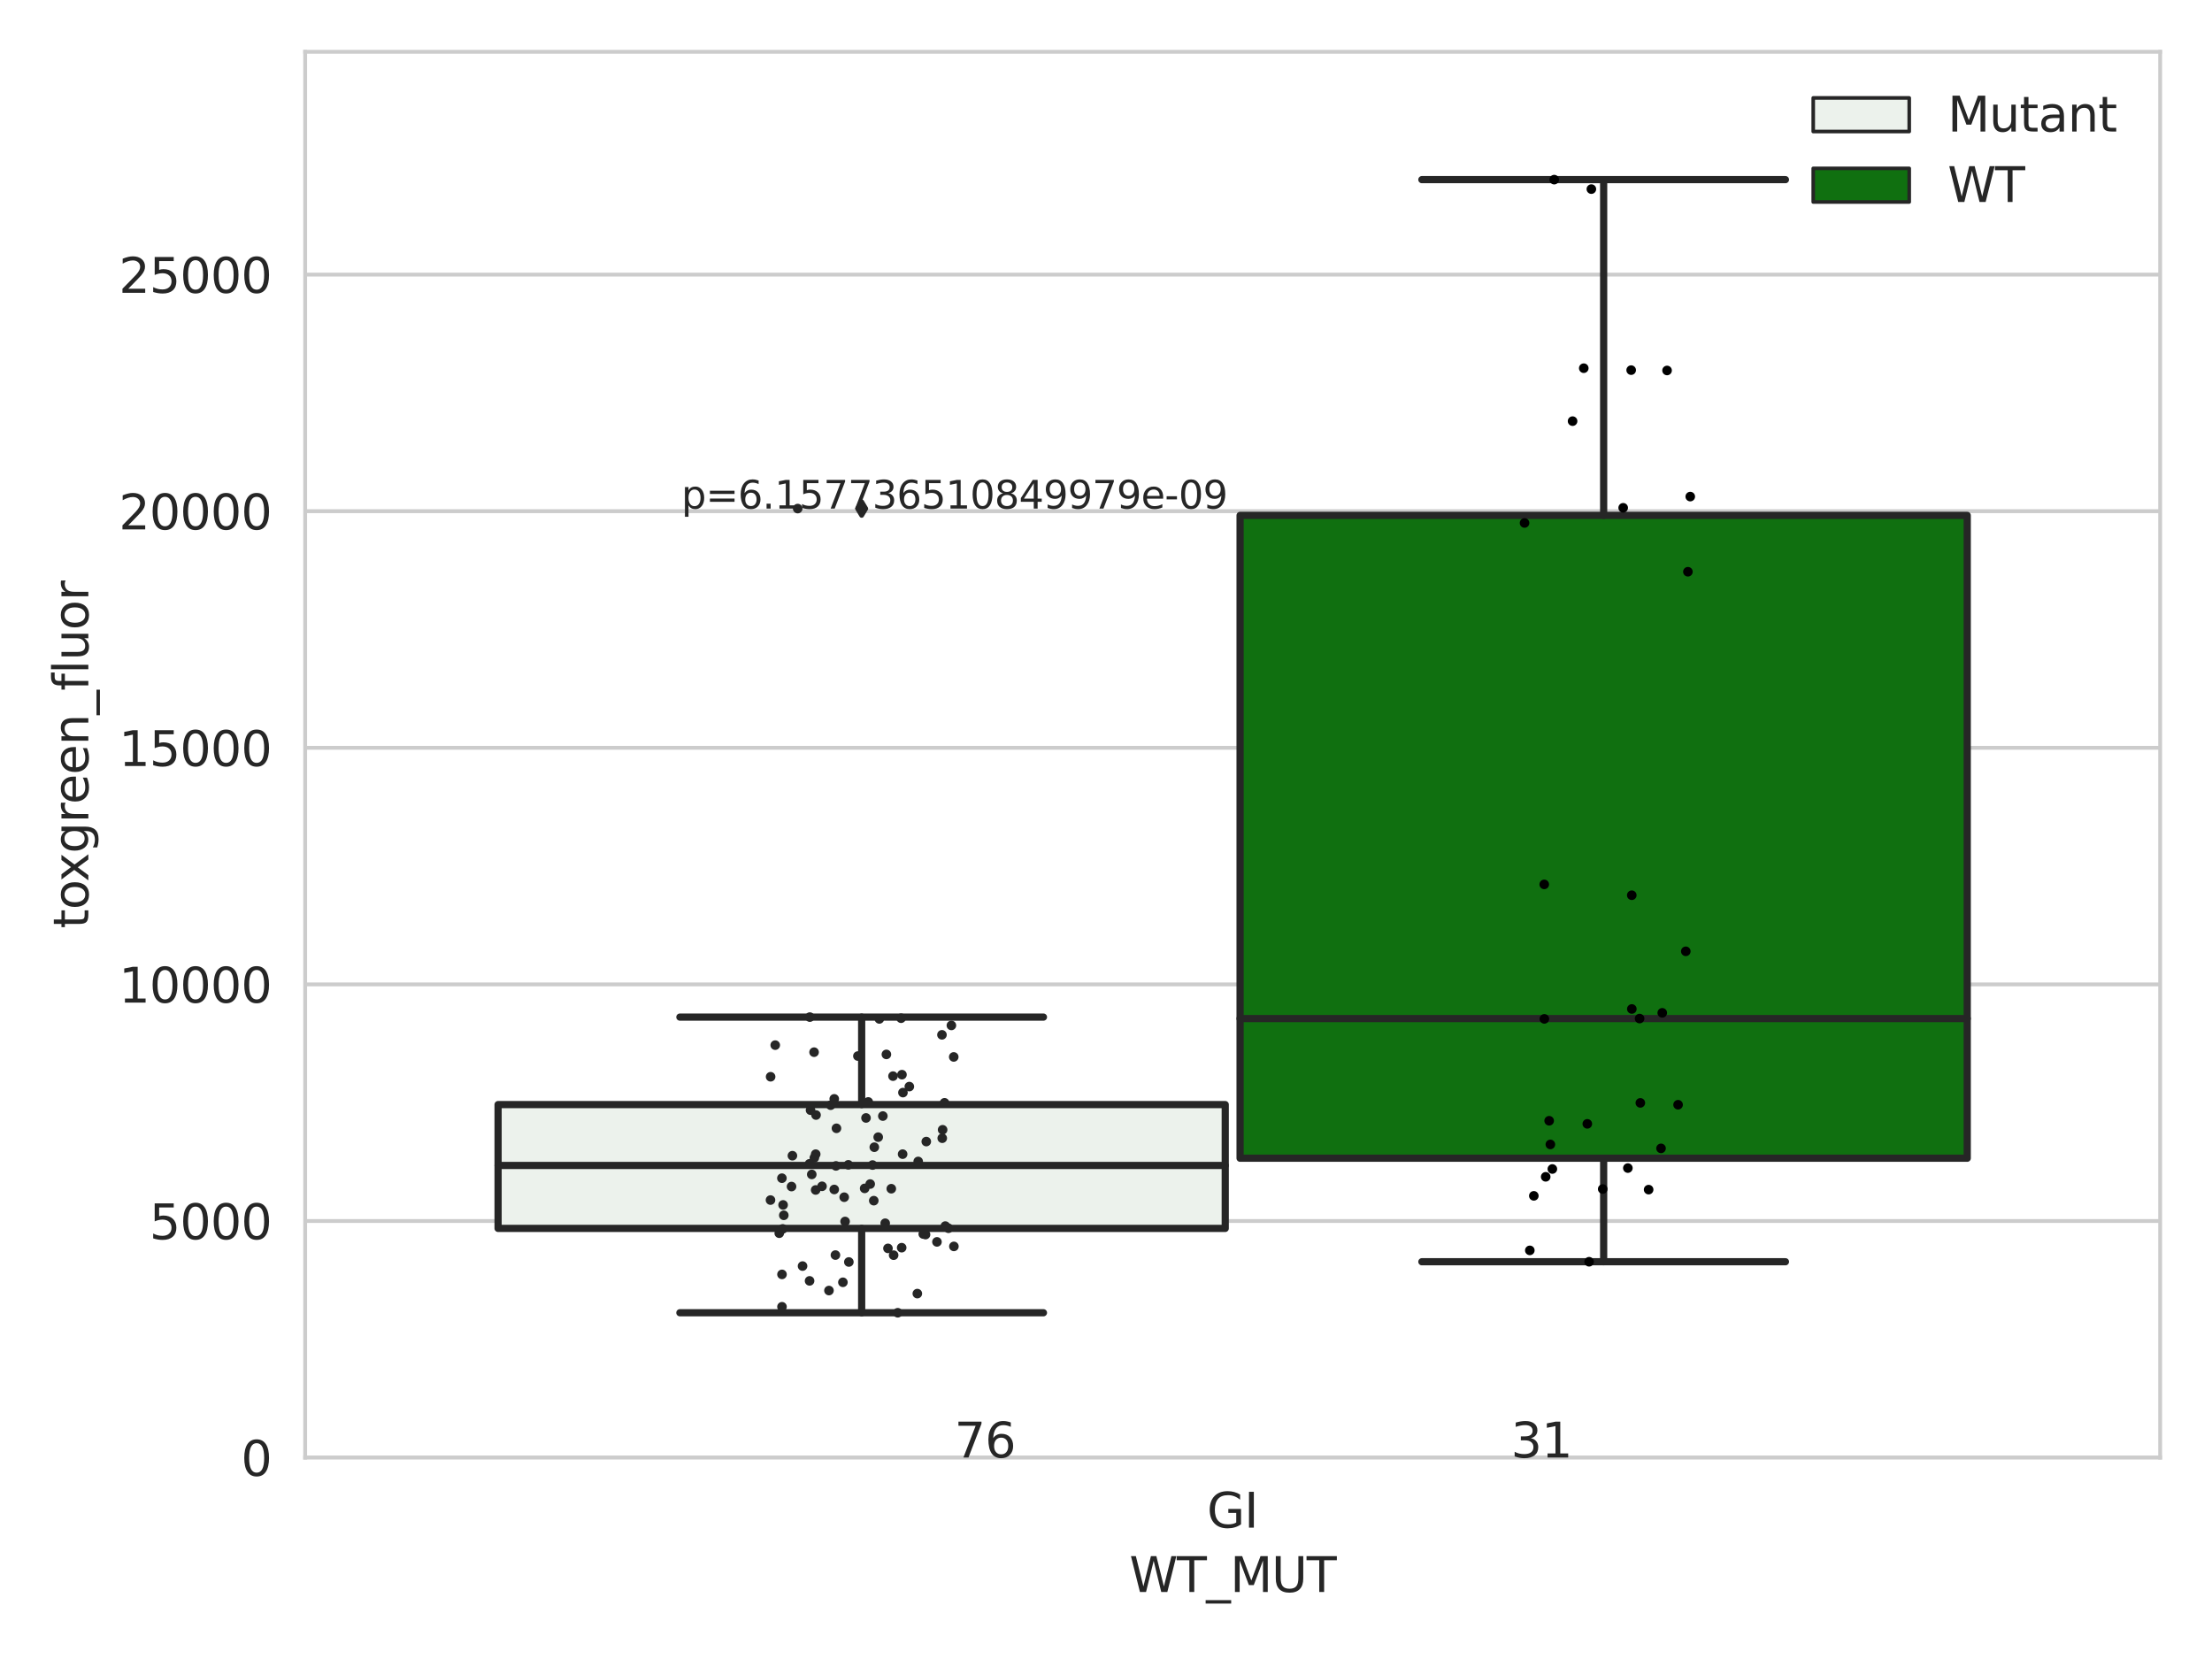 <?xml version="1.0" encoding="utf-8" standalone="no"?>
<!DOCTYPE svg PUBLIC "-//W3C//DTD SVG 1.1//EN"
  "http://www.w3.org/Graphics/SVG/1.1/DTD/svg11.dtd">
<svg xmlns:xlink="http://www.w3.org/1999/xlink" width="460.8pt" height="345.6pt" viewBox="0 0 460.8 345.6" xmlns="http://www.w3.org/2000/svg" version="1.1">
 <defs>
  <style type="text/css">*{stroke-linejoin: round; stroke-linecap: butt}</style>
 </defs>
 <g id="figure_1">
  <g id="patch_1">
   <path d="M 0 345.6 
L 460.8 345.6 
L 460.8 0 
L 0 0 
z
" style="fill: #ffffff"/>
  </g>
  <g id="axes_1">
   <g id="patch_2">
    <path d="M 63.571 303.64 
L 450 303.64 
L 450 10.8 
L 63.571 10.8 
z
" style="fill: #ffffff"/>
   </g>
   <g id="matplotlib.axis_1">
    <g id="xtick_1">
     <g id="text_1">
      <!-- GI -->
      <g style="fill: #262626" transform="translate(251.436 318.238)scale(0.1 -0.1)">
       <defs>
        <path id="DejaVuSans-47" d="M 3809 666 
L 3809 1919 
L 2778 1919 
L 2778 2438 
L 4434 2438 
L 4434 434 
Q 4069 175 3628 42 
Q 3188 -91 2688 -91 
Q 1594 -91 976 548 
Q 359 1188 359 2328 
Q 359 3472 976 4111 
Q 1594 4750 2688 4750 
Q 3144 4750 3555 4637 
Q 3966 4525 4313 4306 
L 4313 3634 
Q 3963 3931 3569 4081 
Q 3175 4231 2741 4231 
Q 1884 4231 1454 3753 
Q 1025 3275 1025 2328 
Q 1025 1384 1454 906 
Q 1884 428 2741 428 
Q 3075 428 3337 486 
Q 3600 544 3809 666 
z
" transform="scale(0.016)"/>
        <path id="DejaVuSans-49" d="M 628 4666 
L 1259 4666 
L 1259 0 
L 628 0 
L 628 4666 
z
" transform="scale(0.016)"/>
       </defs>
       <use xlink:href="#DejaVuSans-47"/>
       <use xlink:href="#DejaVuSans-49" x="77.49"/>
      </g>
     </g>
    </g>
    <g id="text_2">
     <!-- WT_MUT -->
     <g style="fill: #262626" transform="translate(235.261 331.638)scale(0.1 -0.1)">
      <defs>
       <path id="DejaVuSans-57" d="M 213 4666 
L 850 4666 
L 1831 722 
L 2809 4666 
L 3519 4666 
L 4500 722 
L 5478 4666 
L 6119 4666 
L 4947 0 
L 4153 0 
L 3169 4050 
L 2175 0 
L 1381 0 
L 213 4666 
z
" transform="scale(0.016)"/>
       <path id="DejaVuSans-54" d="M -19 4666 
L 3928 4666 
L 3928 4134 
L 2272 4134 
L 2272 0 
L 1638 0 
L 1638 4134 
L -19 4134 
L -19 4666 
z
" transform="scale(0.016)"/>
       <path id="DejaVuSans-5f" d="M 3263 -1063 
L 3263 -1509 
L -63 -1509 
L -63 -1063 
L 3263 -1063 
z
" transform="scale(0.016)"/>
       <path id="DejaVuSans-4d" d="M 628 4666 
L 1569 4666 
L 2759 1491 
L 3956 4666 
L 4897 4666 
L 4897 0 
L 4281 0 
L 4281 4097 
L 3078 897 
L 2444 897 
L 1241 4097 
L 1241 0 
L 628 0 
L 628 4666 
z
" transform="scale(0.016)"/>
       <path id="DejaVuSans-55" d="M 556 4666 
L 1191 4666 
L 1191 1831 
Q 1191 1081 1462 751 
Q 1734 422 2344 422 
Q 2950 422 3222 751 
Q 3494 1081 3494 1831 
L 3494 4666 
L 4128 4666 
L 4128 1753 
Q 4128 841 3676 375 
Q 3225 -91 2344 -91 
Q 1459 -91 1007 375 
Q 556 841 556 1753 
L 556 4666 
z
" transform="scale(0.016)"/>
      </defs>
      <use xlink:href="#DejaVuSans-57"/>
      <use xlink:href="#DejaVuSans-54" x="98.877"/>
      <use xlink:href="#DejaVuSans-5f" x="159.961"/>
      <use xlink:href="#DejaVuSans-4d" x="209.961"/>
      <use xlink:href="#DejaVuSans-55" x="296.24"/>
      <use xlink:href="#DejaVuSans-54" x="369.434"/>
     </g>
    </g>
   </g>
   <g id="matplotlib.axis_2">
    <g id="ytick_1">
     <g id="line2d_1">
      <path d="M 63.571 303.64 
L 450 303.64 
" clip-path="url(#pd38548fd9f)" style="fill: none; stroke: #cccccc; stroke-width: 0.8; stroke-linecap: round"/>
     </g>
     <g id="text_3">
      <!-- 0 -->
      <g style="fill: #262626" transform="translate(50.209 307.439)scale(0.1 -0.1)">
       <defs>
        <path id="DejaVuSans-30" d="M 2034 4250 
Q 1547 4250 1301 3770 
Q 1056 3291 1056 2328 
Q 1056 1369 1301 889 
Q 1547 409 2034 409 
Q 2525 409 2770 889 
Q 3016 1369 3016 2328 
Q 3016 3291 2770 3770 
Q 2525 4250 2034 4250 
z
M 2034 4750 
Q 2819 4750 3233 4129 
Q 3647 3509 3647 2328 
Q 3647 1150 3233 529 
Q 2819 -91 2034 -91 
Q 1250 -91 836 529 
Q 422 1150 422 2328 
Q 422 3509 836 4129 
Q 1250 4750 2034 4750 
z
" transform="scale(0.016)"/>
       </defs>
       <use xlink:href="#DejaVuSans-30"/>
      </g>
     </g>
    </g>
    <g id="ytick_2">
     <g id="line2d_2">
      <path d="M 63.571 254.352 
L 450 254.352 
" clip-path="url(#pd38548fd9f)" style="fill: none; stroke: #cccccc; stroke-width: 0.8; stroke-linecap: round"/>
     </g>
     <g id="text_4">
      <!-- 5000 -->
      <g style="fill: #262626" transform="translate(31.121 258.152)scale(0.1 -0.1)">
       <defs>
        <path id="DejaVuSans-35" d="M 691 4666 
L 3169 4666 
L 3169 4134 
L 1269 4134 
L 1269 2991 
Q 1406 3038 1543 3061 
Q 1681 3084 1819 3084 
Q 2600 3084 3056 2656 
Q 3513 2228 3513 1497 
Q 3513 744 3044 326 
Q 2575 -91 1722 -91 
Q 1428 -91 1123 -41 
Q 819 9 494 109 
L 494 744 
Q 775 591 1075 516 
Q 1375 441 1709 441 
Q 2250 441 2565 725 
Q 2881 1009 2881 1497 
Q 2881 1984 2565 2268 
Q 2250 2553 1709 2553 
Q 1456 2553 1204 2497 
Q 953 2441 691 2322 
L 691 4666 
z
" transform="scale(0.016)"/>
       </defs>
       <use xlink:href="#DejaVuSans-35"/>
       <use xlink:href="#DejaVuSans-30" x="63.623"/>
       <use xlink:href="#DejaVuSans-30" x="127.246"/>
       <use xlink:href="#DejaVuSans-30" x="190.869"/>
      </g>
     </g>
    </g>
    <g id="ytick_3">
     <g id="line2d_3">
      <path d="M 63.571 205.065 
L 450 205.065 
" clip-path="url(#pd38548fd9f)" style="fill: none; stroke: #cccccc; stroke-width: 0.8; stroke-linecap: round"/>
     </g>
     <g id="text_5">
      <!-- 10000 -->
      <g style="fill: #262626" transform="translate(24.759 208.864)scale(0.1 -0.1)">
       <defs>
        <path id="DejaVuSans-31" d="M 794 531 
L 1825 531 
L 1825 4091 
L 703 3866 
L 703 4441 
L 1819 4666 
L 2450 4666 
L 2450 531 
L 3481 531 
L 3481 0 
L 794 0 
L 794 531 
z
" transform="scale(0.016)"/>
       </defs>
       <use xlink:href="#DejaVuSans-31"/>
       <use xlink:href="#DejaVuSans-30" x="63.623"/>
       <use xlink:href="#DejaVuSans-30" x="127.246"/>
       <use xlink:href="#DejaVuSans-30" x="190.869"/>
       <use xlink:href="#DejaVuSans-30" x="254.492"/>
      </g>
     </g>
    </g>
    <g id="ytick_4">
     <g id="line2d_4">
      <path d="M 63.571 155.777 
L 450 155.777 
" clip-path="url(#pd38548fd9f)" style="fill: none; stroke: #cccccc; stroke-width: 0.8; stroke-linecap: round"/>
     </g>
     <g id="text_6">
      <!-- 15000 -->
      <g style="fill: #262626" transform="translate(24.759 159.576)scale(0.1 -0.1)">
       <use xlink:href="#DejaVuSans-31"/>
       <use xlink:href="#DejaVuSans-35" x="63.623"/>
       <use xlink:href="#DejaVuSans-30" x="127.246"/>
       <use xlink:href="#DejaVuSans-30" x="190.869"/>
       <use xlink:href="#DejaVuSans-30" x="254.492"/>
      </g>
     </g>
    </g>
    <g id="ytick_5">
     <g id="line2d_5">
      <path d="M 63.571 106.489 
L 450 106.489 
" clip-path="url(#pd38548fd9f)" style="fill: none; stroke: #cccccc; stroke-width: 0.8; stroke-linecap: round"/>
     </g>
     <g id="text_7">
      <!-- 20000 -->
      <g style="fill: #262626" transform="translate(24.759 110.289)scale(0.1 -0.1)">
       <defs>
        <path id="DejaVuSans-32" d="M 1228 531 
L 3431 531 
L 3431 0 
L 469 0 
L 469 531 
Q 828 903 1448 1529 
Q 2069 2156 2228 2338 
Q 2531 2678 2651 2914 
Q 2772 3150 2772 3378 
Q 2772 3750 2511 3984 
Q 2250 4219 1831 4219 
Q 1534 4219 1204 4116 
Q 875 4013 500 3803 
L 500 4441 
Q 881 4594 1212 4672 
Q 1544 4750 1819 4750 
Q 2544 4750 2975 4387 
Q 3406 4025 3406 3419 
Q 3406 3131 3298 2873 
Q 3191 2616 2906 2266 
Q 2828 2175 2409 1742 
Q 1991 1309 1228 531 
z
" transform="scale(0.016)"/>
       </defs>
       <use xlink:href="#DejaVuSans-32"/>
       <use xlink:href="#DejaVuSans-30" x="63.623"/>
       <use xlink:href="#DejaVuSans-30" x="127.246"/>
       <use xlink:href="#DejaVuSans-30" x="190.869"/>
       <use xlink:href="#DejaVuSans-30" x="254.492"/>
      </g>
     </g>
    </g>
    <g id="ytick_6">
     <g id="line2d_6">
      <path d="M 63.571 57.202 
L 450 57.202 
" clip-path="url(#pd38548fd9f)" style="fill: none; stroke: #cccccc; stroke-width: 0.8; stroke-linecap: round"/>
     </g>
     <g id="text_8">
      <!-- 25000 -->
      <g style="fill: #262626" transform="translate(24.759 61.001)scale(0.1 -0.1)">
       <use xlink:href="#DejaVuSans-32"/>
       <use xlink:href="#DejaVuSans-35" x="63.623"/>
       <use xlink:href="#DejaVuSans-30" x="127.246"/>
       <use xlink:href="#DejaVuSans-30" x="190.869"/>
       <use xlink:href="#DejaVuSans-30" x="254.492"/>
      </g>
     </g>
    </g>
    <g id="text_9">
     <!-- toxgreen_fluor -->
     <g style="fill: #262626" transform="translate(18.401 193.415)rotate(-90)scale(0.1 -0.1)">
      <defs>
       <path id="DejaVuSans-74" d="M 1172 4494 
L 1172 3500 
L 2356 3500 
L 2356 3053 
L 1172 3053 
L 1172 1153 
Q 1172 725 1289 603 
Q 1406 481 1766 481 
L 2356 481 
L 2356 0 
L 1766 0 
Q 1100 0 847 248 
Q 594 497 594 1153 
L 594 3053 
L 172 3053 
L 172 3500 
L 594 3500 
L 594 4494 
L 1172 4494 
z
" transform="scale(0.016)"/>
       <path id="DejaVuSans-6f" d="M 1959 3097 
Q 1497 3097 1228 2736 
Q 959 2375 959 1747 
Q 959 1119 1226 758 
Q 1494 397 1959 397 
Q 2419 397 2687 759 
Q 2956 1122 2956 1747 
Q 2956 2369 2687 2733 
Q 2419 3097 1959 3097 
z
M 1959 3584 
Q 2709 3584 3137 3096 
Q 3566 2609 3566 1747 
Q 3566 888 3137 398 
Q 2709 -91 1959 -91 
Q 1206 -91 779 398 
Q 353 888 353 1747 
Q 353 2609 779 3096 
Q 1206 3584 1959 3584 
z
" transform="scale(0.016)"/>
       <path id="DejaVuSans-78" d="M 3513 3500 
L 2247 1797 
L 3578 0 
L 2900 0 
L 1881 1375 
L 863 0 
L 184 0 
L 1544 1831 
L 300 3500 
L 978 3500 
L 1906 2253 
L 2834 3500 
L 3513 3500 
z
" transform="scale(0.016)"/>
       <path id="DejaVuSans-67" d="M 2906 1791 
Q 2906 2416 2648 2759 
Q 2391 3103 1925 3103 
Q 1463 3103 1205 2759 
Q 947 2416 947 1791 
Q 947 1169 1205 825 
Q 1463 481 1925 481 
Q 2391 481 2648 825 
Q 2906 1169 2906 1791 
z
M 3481 434 
Q 3481 -459 3084 -895 
Q 2688 -1331 1869 -1331 
Q 1566 -1331 1297 -1286 
Q 1028 -1241 775 -1147 
L 775 -588 
Q 1028 -725 1275 -790 
Q 1522 -856 1778 -856 
Q 2344 -856 2625 -561 
Q 2906 -266 2906 331 
L 2906 616 
Q 2728 306 2450 153 
Q 2172 0 1784 0 
Q 1141 0 747 490 
Q 353 981 353 1791 
Q 353 2603 747 3093 
Q 1141 3584 1784 3584 
Q 2172 3584 2450 3431 
Q 2728 3278 2906 2969 
L 2906 3500 
L 3481 3500 
L 3481 434 
z
" transform="scale(0.016)"/>
       <path id="DejaVuSans-72" d="M 2631 2963 
Q 2534 3019 2420 3045 
Q 2306 3072 2169 3072 
Q 1681 3072 1420 2755 
Q 1159 2438 1159 1844 
L 1159 0 
L 581 0 
L 581 3500 
L 1159 3500 
L 1159 2956 
Q 1341 3275 1631 3429 
Q 1922 3584 2338 3584 
Q 2397 3584 2469 3576 
Q 2541 3569 2628 3553 
L 2631 2963 
z
" transform="scale(0.016)"/>
       <path id="DejaVuSans-65" d="M 3597 1894 
L 3597 1613 
L 953 1613 
Q 991 1019 1311 708 
Q 1631 397 2203 397 
Q 2534 397 2845 478 
Q 3156 559 3463 722 
L 3463 178 
Q 3153 47 2828 -22 
Q 2503 -91 2169 -91 
Q 1331 -91 842 396 
Q 353 884 353 1716 
Q 353 2575 817 3079 
Q 1281 3584 2069 3584 
Q 2775 3584 3186 3129 
Q 3597 2675 3597 1894 
z
M 3022 2063 
Q 3016 2534 2758 2815 
Q 2500 3097 2075 3097 
Q 1594 3097 1305 2825 
Q 1016 2553 972 2059 
L 3022 2063 
z
" transform="scale(0.016)"/>
       <path id="DejaVuSans-6e" d="M 3513 2113 
L 3513 0 
L 2938 0 
L 2938 2094 
Q 2938 2591 2744 2837 
Q 2550 3084 2163 3084 
Q 1697 3084 1428 2787 
Q 1159 2491 1159 1978 
L 1159 0 
L 581 0 
L 581 3500 
L 1159 3500 
L 1159 2956 
Q 1366 3272 1645 3428 
Q 1925 3584 2291 3584 
Q 2894 3584 3203 3211 
Q 3513 2838 3513 2113 
z
" transform="scale(0.016)"/>
       <path id="DejaVuSans-66" d="M 2375 4863 
L 2375 4384 
L 1825 4384 
Q 1516 4384 1395 4259 
Q 1275 4134 1275 3809 
L 1275 3500 
L 2222 3500 
L 2222 3053 
L 1275 3053 
L 1275 0 
L 697 0 
L 697 3053 
L 147 3053 
L 147 3500 
L 697 3500 
L 697 3744 
Q 697 4328 969 4595 
Q 1241 4863 1831 4863 
L 2375 4863 
z
" transform="scale(0.016)"/>
       <path id="DejaVuSans-6c" d="M 603 4863 
L 1178 4863 
L 1178 0 
L 603 0 
L 603 4863 
z
" transform="scale(0.016)"/>
       <path id="DejaVuSans-75" d="M 544 1381 
L 544 3500 
L 1119 3500 
L 1119 1403 
Q 1119 906 1312 657 
Q 1506 409 1894 409 
Q 2359 409 2629 706 
Q 2900 1003 2900 1516 
L 2900 3500 
L 3475 3500 
L 3475 0 
L 2900 0 
L 2900 538 
Q 2691 219 2414 64 
Q 2138 -91 1772 -91 
Q 1169 -91 856 284 
Q 544 659 544 1381 
z
M 1991 3584 
L 1991 3584 
z
" transform="scale(0.016)"/>
      </defs>
      <use xlink:href="#DejaVuSans-74"/>
      <use xlink:href="#DejaVuSans-6f" x="39.209"/>
      <use xlink:href="#DejaVuSans-78" x="97.266"/>
      <use xlink:href="#DejaVuSans-67" x="156.445"/>
      <use xlink:href="#DejaVuSans-72" x="219.922"/>
      <use xlink:href="#DejaVuSans-65" x="258.785"/>
      <use xlink:href="#DejaVuSans-65" x="320.309"/>
      <use xlink:href="#DejaVuSans-6e" x="381.832"/>
      <use xlink:href="#DejaVuSans-5f" x="445.211"/>
      <use xlink:href="#DejaVuSans-66" x="495.211"/>
      <use xlink:href="#DejaVuSans-6c" x="530.416"/>
      <use xlink:href="#DejaVuSans-75" x="558.199"/>
      <use xlink:href="#DejaVuSans-6f" x="621.578"/>
      <use xlink:href="#DejaVuSans-72" x="682.76"/>
     </g>
    </g>
   </g>
   <g id="patch_3">
    <path d="M 103.76 255.899 
L 255.24 255.899 
L 255.24 230.106 
L 103.76 230.106 
L 103.76 255.899 
z
" clip-path="url(#pd38548fd9f)" style="fill: #ecf2ec; stroke: #262626; stroke-width: 1.5; stroke-linejoin: miter"/>
   </g>
   <g id="patch_4">
    <path d="M 258.331 241.279 
L 409.811 241.279 
L 409.811 107.364 
L 258.331 107.364 
L 258.331 241.279 
z
" clip-path="url(#pd38548fd9f)" style="fill: #107010; stroke: #262626; stroke-width: 1.5; stroke-linejoin: miter"/>
   </g>
   <g id="patch_5">
    <path d="M 256.786 303.64 
L 256.786 303.64 
L 256.786 303.64 
L 256.786 303.64 
z
" clip-path="url(#pd38548fd9f)" style="fill: #ecf2ec; stroke: #262626; stroke-width: 0.75; stroke-linejoin: miter"/>
   </g>
   <g id="patch_6">
    <path d="M 256.786 303.64 
L 256.786 303.64 
L 256.786 303.64 
L 256.786 303.64 
z
" clip-path="url(#pd38548fd9f)" style="fill: #107010; stroke: #262626; stroke-width: 0.75; stroke-linejoin: miter"/>
   </g>
   <g id="PathCollection_1"/>
   <g id="PathCollection_2"/>
   <g id="line2d_7">
    <path d="M 179.5 255.899 
L 179.5 273.47 
" clip-path="url(#pd38548fd9f)" style="fill: none; stroke: #262626; stroke-width: 1.5; stroke-linecap: round"/>
   </g>
   <g id="line2d_8">
    <path d="M 179.5 230.106 
L 179.5 211.881 
" clip-path="url(#pd38548fd9f)" style="fill: none; stroke: #262626; stroke-width: 1.5; stroke-linecap: round"/>
   </g>
   <g id="line2d_9">
    <path d="M 141.63 273.47 
L 217.37 273.47 
" clip-path="url(#pd38548fd9f)" style="fill: none; stroke: #262626; stroke-width: 1.5; stroke-linecap: round"/>
   </g>
   <g id="line2d_10">
    <path d="M 141.63 211.881 
L 217.37 211.881 
" clip-path="url(#pd38548fd9f)" style="fill: none; stroke: #262626; stroke-width: 1.5; stroke-linecap: round"/>
   </g>
   <g id="line2d_11">
    <defs>
     <path id="m3584a0148a" d="M -0 1.414 
L 0.849 0 
L 0 -1.414 
L -0.849 -0 
z
" style="stroke: #262626; stroke-linejoin: miter"/>
    </defs>
    <g clip-path="url(#pd38548fd9f)">
     <use xlink:href="#m3584a0148a" x="179.5" y="105.946" style="fill: #262626; stroke: #262626; stroke-linejoin: miter"/>
    </g>
   </g>
   <g id="line2d_12">
    <path d="M 334.071 241.279 
L 334.071 262.845 
" clip-path="url(#pd38548fd9f)" style="fill: none; stroke: #262626; stroke-width: 1.5; stroke-linecap: round"/>
   </g>
   <g id="line2d_13">
    <path d="M 334.071 107.364 
L 334.071 37.422 
" clip-path="url(#pd38548fd9f)" style="fill: none; stroke: #262626; stroke-width: 1.5; stroke-linecap: round"/>
   </g>
   <g id="line2d_14">
    <path d="M 296.201 262.845 
L 371.941 262.845 
" clip-path="url(#pd38548fd9f)" style="fill: none; stroke: #262626; stroke-width: 1.5; stroke-linecap: round"/>
   </g>
   <g id="line2d_15">
    <path d="M 296.201 37.422 
L 371.941 37.422 
" clip-path="url(#pd38548fd9f)" style="fill: none; stroke: #262626; stroke-width: 1.5; stroke-linecap: round"/>
   </g>
   <g id="line2d_16"/>
   <g id="line2d_17">
    <path d="M 103.76 242.787 
L 255.24 242.787 
" clip-path="url(#pd38548fd9f)" style="fill: none; stroke: #262626; stroke-width: 1.5; stroke-linecap: round"/>
   </g>
   <g id="line2d_18">
    <path d="M 258.331 212.184 
L 409.811 212.184 
" clip-path="url(#pd38548fd9f)" style="fill: none; stroke: #262626; stroke-width: 1.5; stroke-linecap: round"/>
   </g>
   <g id="patch_7">
    <path d="M 63.571 303.64 
L 63.571 10.8 
" style="fill: none; stroke: #cccccc; stroke-width: 0.8; stroke-linejoin: miter; stroke-linecap: square"/>
   </g>
   <g id="patch_8">
    <path d="M 450 303.64 
L 450 10.8 
" style="fill: none; stroke: #cccccc; stroke-width: 0.8; stroke-linejoin: miter; stroke-linecap: square"/>
   </g>
   <g id="patch_9">
    <path d="M 63.571 303.64 
L 450 303.64 
" style="fill: none; stroke: #cccccc; stroke-width: 0.8; stroke-linejoin: miter; stroke-linecap: square"/>
   </g>
   <g id="patch_10">
    <path d="M 63.571 10.8 
L 450 10.8 
" style="fill: none; stroke: #cccccc; stroke-width: 0.8; stroke-linejoin: miter; stroke-linecap: square"/>
   </g>
   <g id="PathCollection_3">
    <defs>
     <path id="C0_0_b9dce390ca" d="M 0 1 
C 0.265 1 0.52 0.895 0.707 0.707 
C 0.895 0.52 1 0.265 1 -0 
C 1 -0.265 0.895 -0.52 0.707 -0.707 
C 0.52 -0.895 0.265 -1 0 -1 
C -0.265 -1 -0.52 -0.895 -0.707 -0.707 
C -0.895 -0.52 -1 -0.265 -1 0 
C -1 0.265 -0.895 0.52 -0.707 0.707 
C -0.52 0.895 -0.265 1 0 1 
z
"/>
    </defs>
    <g clip-path="url(#pd38548fd9f)">
     <use xlink:href="#C0_0_b9dce390ca" x="160.533" y="224.309" style="fill: #262626"/>
    </g>
    <g clip-path="url(#pd38548fd9f)">
     <use xlink:href="#C0_0_b9dce390ca" x="184.653" y="219.651" style="fill: #262626"/>
    </g>
    <g clip-path="url(#pd38548fd9f)">
     <use xlink:href="#C0_0_b9dce390ca" x="187.717" y="212.113" style="fill: #262626"/>
    </g>
    <g clip-path="url(#pd38548fd9f)">
     <use xlink:href="#C0_0_b9dce390ca" x="171.242" y="247.127" style="fill: #262626"/>
    </g>
    <g clip-path="url(#pd38548fd9f)">
     <use xlink:href="#C0_0_b9dce390ca" x="186.032" y="224.177" style="fill: #262626"/>
    </g>
    <g clip-path="url(#pd38548fd9f)">
     <use xlink:href="#C0_0_b9dce390ca" x="175.863" y="249.399" style="fill: #262626"/>
    </g>
    <g clip-path="url(#pd38548fd9f)">
     <use xlink:href="#C0_0_b9dce390ca" x="183.186" y="212.26" style="fill: #262626"/>
    </g>
    <g clip-path="url(#pd38548fd9f)">
     <use xlink:href="#C0_0_b9dce390ca" x="180.406" y="232.889" style="fill: #262626"/>
    </g>
    <g clip-path="url(#pd38548fd9f)">
     <use xlink:href="#C0_0_b9dce390ca" x="176.724" y="242.652" style="fill: #262626"/>
    </g>
    <g clip-path="url(#pd38548fd9f)">
     <use xlink:href="#C0_0_b9dce390ca" x="189.432" y="226.353" style="fill: #262626"/>
    </g>
    <g clip-path="url(#pd38548fd9f)">
     <use xlink:href="#C0_0_b9dce390ca" x="184.405" y="254.822" style="fill: #262626"/>
    </g>
    <g clip-path="url(#pd38548fd9f)">
     <use xlink:href="#C0_0_b9dce390ca" x="180.124" y="247.563" style="fill: #262626"/>
    </g>
    <g clip-path="url(#pd38548fd9f)">
     <use xlink:href="#C0_0_b9dce390ca" x="169.105" y="244.653" style="fill: #262626"/>
    </g>
    <g clip-path="url(#pd38548fd9f)">
     <use xlink:href="#C0_0_b9dce390ca" x="172.689" y="268.844" style="fill: #262626"/>
    </g>
    <g clip-path="url(#pd38548fd9f)">
     <use xlink:href="#C0_0_b9dce390ca" x="169.588" y="219.188" style="fill: #262626"/>
    </g>
    <g clip-path="url(#pd38548fd9f)">
     <use xlink:href="#C0_0_b9dce390ca" x="183.913" y="232.495" style="fill: #262626"/>
    </g>
    <g clip-path="url(#pd38548fd9f)">
     <use xlink:href="#C0_0_b9dce390ca" x="188.101" y="227.608" style="fill: #262626"/>
    </g>
    <g clip-path="url(#pd38548fd9f)">
     <use xlink:href="#C0_0_b9dce390ca" x="187.835" y="259.915" style="fill: #262626"/>
    </g>
    <g clip-path="url(#pd38548fd9f)">
     <use xlink:href="#C0_0_b9dce390ca" x="182.024" y="250.121" style="fill: #262626"/>
    </g>
    <g clip-path="url(#pd38548fd9f)">
     <use xlink:href="#C0_0_b9dce390ca" x="160.508" y="249.996" style="fill: #262626"/>
    </g>
    <g clip-path="url(#pd38548fd9f)">
     <use xlink:href="#C0_0_b9dce390ca" x="195.186" y="258.707" style="fill: #262626"/>
    </g>
    <g clip-path="url(#pd38548fd9f)">
     <use xlink:href="#C0_0_b9dce390ca" x="197.586" y="255.864" style="fill: #262626"/>
    </g>
    <g clip-path="url(#pd38548fd9f)">
     <use xlink:href="#C0_0_b9dce390ca" x="174.143" y="242.877" style="fill: #262626"/>
    </g>
    <g clip-path="url(#pd38548fd9f)">
     <use xlink:href="#C0_0_b9dce390ca" x="191.097" y="269.48" style="fill: #262626"/>
    </g>
    <g clip-path="url(#pd38548fd9f)">
     <use xlink:href="#C0_0_b9dce390ca" x="188.034" y="240.429" style="fill: #262626"/>
    </g>
    <g clip-path="url(#pd38548fd9f)">
     <use xlink:href="#C0_0_b9dce390ca" x="169.926" y="240.436" style="fill: #262626"/>
    </g>
    <g clip-path="url(#pd38548fd9f)">
     <use xlink:href="#C0_0_b9dce390ca" x="163.052" y="256.004" style="fill: #262626"/>
    </g>
    <g clip-path="url(#pd38548fd9f)">
     <use xlink:href="#C0_0_b9dce390ca" x="182.946" y="236.89" style="fill: #262626"/>
    </g>
    <g clip-path="url(#pd38548fd9f)">
     <use xlink:href="#C0_0_b9dce390ca" x="192.962" y="237.809" style="fill: #262626"/>
    </g>
    <g clip-path="url(#pd38548fd9f)">
     <use xlink:href="#C0_0_b9dce390ca" x="180.873" y="229.555" style="fill: #262626"/>
    </g>
    <g clip-path="url(#pd38548fd9f)">
     <use xlink:href="#C0_0_b9dce390ca" x="187.014" y="273.47" style="fill: #262626"/>
    </g>
    <g clip-path="url(#pd38548fd9f)">
     <use xlink:href="#C0_0_b9dce390ca" x="163.279" y="253.167" style="fill: #262626"/>
    </g>
    <g clip-path="url(#pd38548fd9f)">
     <use xlink:href="#C0_0_b9dce390ca" x="164.89" y="247.18" style="fill: #262626"/>
    </g>
    <g clip-path="url(#pd38548fd9f)">
     <use xlink:href="#C0_0_b9dce390ca" x="196.227" y="215.574" style="fill: #262626"/>
    </g>
    <g clip-path="url(#pd38548fd9f)">
     <use xlink:href="#C0_0_b9dce390ca" x="167.187" y="263.746" style="fill: #262626"/>
    </g>
    <g clip-path="url(#pd38548fd9f)">
     <use xlink:href="#C0_0_b9dce390ca" x="168.699" y="211.881" style="fill: #262626"/>
    </g>
    <g clip-path="url(#pd38548fd9f)">
     <use xlink:href="#C0_0_b9dce390ca" x="162.887" y="245.438" style="fill: #262626"/>
    </g>
    <g clip-path="url(#pd38548fd9f)">
     <use xlink:href="#C0_0_b9dce390ca" x="169.994" y="232.281" style="fill: #262626"/>
    </g>
    <g clip-path="url(#pd38548fd9f)">
     <use xlink:href="#C0_0_b9dce390ca" x="168.851" y="231.271" style="fill: #262626"/>
    </g>
    <g clip-path="url(#pd38548fd9f)">
     <use xlink:href="#C0_0_b9dce390ca" x="187.895" y="223.872" style="fill: #262626"/>
    </g>
    <g clip-path="url(#pd38548fd9f)">
     <use xlink:href="#C0_0_b9dce390ca" x="198.193" y="213.612" style="fill: #262626"/>
    </g>
    <g clip-path="url(#pd38548fd9f)">
     <use xlink:href="#C0_0_b9dce390ca" x="186.16" y="261.478" style="fill: #262626"/>
    </g>
    <g clip-path="url(#pd38548fd9f)">
     <use xlink:href="#C0_0_b9dce390ca" x="176.047" y="254.458" style="fill: #262626"/>
    </g>
    <g clip-path="url(#pd38548fd9f)">
     <use xlink:href="#C0_0_b9dce390ca" x="169.917" y="247.891" style="fill: #262626"/>
    </g>
    <g clip-path="url(#pd38548fd9f)">
     <use xlink:href="#C0_0_b9dce390ca" x="161.495" y="217.72" style="fill: #262626"/>
    </g>
    <g clip-path="url(#pd38548fd9f)">
     <use xlink:href="#C0_0_b9dce390ca" x="185.672" y="247.632" style="fill: #262626"/>
    </g>
    <g clip-path="url(#pd38548fd9f)">
     <use xlink:href="#C0_0_b9dce390ca" x="162.904" y="272.225" style="fill: #262626"/>
    </g>
    <g clip-path="url(#pd38548fd9f)">
     <use xlink:href="#C0_0_b9dce390ca" x="196.366" y="235.353" style="fill: #262626"/>
    </g>
    <g clip-path="url(#pd38548fd9f)">
     <use xlink:href="#C0_0_b9dce390ca" x="169.648" y="241.18" style="fill: #262626"/>
    </g>
    <g clip-path="url(#pd38548fd9f)">
     <use xlink:href="#C0_0_b9dce390ca" x="173.787" y="247.789" style="fill: #262626"/>
    </g>
    <g clip-path="url(#pd38548fd9f)">
     <use xlink:href="#C0_0_b9dce390ca" x="175.594" y="267.126" style="fill: #262626"/>
    </g>
    <g clip-path="url(#pd38548fd9f)">
     <use xlink:href="#C0_0_b9dce390ca" x="196.928" y="255.416" style="fill: #262626"/>
    </g>
    <g clip-path="url(#pd38548fd9f)">
     <use xlink:href="#C0_0_b9dce390ca" x="165.074" y="240.753" style="fill: #262626"/>
    </g>
    <g clip-path="url(#pd38548fd9f)">
     <use xlink:href="#C0_0_b9dce390ca" x="196.287" y="237.111" style="fill: #262626"/>
    </g>
    <g clip-path="url(#pd38548fd9f)">
     <use xlink:href="#C0_0_b9dce390ca" x="168.625" y="242.45" style="fill: #262626"/>
    </g>
    <g clip-path="url(#pd38548fd9f)">
     <use xlink:href="#C0_0_b9dce390ca" x="178.717" y="219.993" style="fill: #262626"/>
    </g>
    <g clip-path="url(#pd38548fd9f)">
     <use xlink:href="#C0_0_b9dce390ca" x="166.174" y="105.946" style="fill: #262626"/>
    </g>
    <g clip-path="url(#pd38548fd9f)">
     <use xlink:href="#C0_0_b9dce390ca" x="162.905" y="265.48" style="fill: #262626"/>
    </g>
    <g clip-path="url(#pd38548fd9f)">
     <use xlink:href="#C0_0_b9dce390ca" x="192.333" y="257.064" style="fill: #262626"/>
    </g>
    <g clip-path="url(#pd38548fd9f)">
     <use xlink:href="#C0_0_b9dce390ca" x="173.79" y="228.912" style="fill: #262626"/>
    </g>
    <g clip-path="url(#pd38548fd9f)">
     <use xlink:href="#C0_0_b9dce390ca" x="198.716" y="259.648" style="fill: #262626"/>
    </g>
    <g clip-path="url(#pd38548fd9f)">
     <use xlink:href="#C0_0_b9dce390ca" x="162.335" y="256.901" style="fill: #262626"/>
    </g>
    <g clip-path="url(#pd38548fd9f)">
     <use xlink:href="#C0_0_b9dce390ca" x="191.279" y="241.951" style="fill: #262626"/>
    </g>
    <g clip-path="url(#pd38548fd9f)">
     <use xlink:href="#C0_0_b9dce390ca" x="173.049" y="230.23" style="fill: #262626"/>
    </g>
    <g clip-path="url(#pd38548fd9f)">
     <use xlink:href="#C0_0_b9dce390ca" x="174.034" y="261.454" style="fill: #262626"/>
    </g>
    <g clip-path="url(#pd38548fd9f)">
     <use xlink:href="#C0_0_b9dce390ca" x="184.98" y="260.06" style="fill: #262626"/>
    </g>
    <g clip-path="url(#pd38548fd9f)">
     <use xlink:href="#C0_0_b9dce390ca" x="181.769" y="242.696" style="fill: #262626"/>
    </g>
    <g clip-path="url(#pd38548fd9f)">
     <use xlink:href="#C0_0_b9dce390ca" x="174.251" y="235.046" style="fill: #262626"/>
    </g>
    <g clip-path="url(#pd38548fd9f)">
     <use xlink:href="#C0_0_b9dce390ca" x="198.682" y="220.178" style="fill: #262626"/>
    </g>
    <g clip-path="url(#pd38548fd9f)">
     <use xlink:href="#C0_0_b9dce390ca" x="192.806" y="257.182" style="fill: #262626"/>
    </g>
    <g clip-path="url(#pd38548fd9f)">
     <use xlink:href="#C0_0_b9dce390ca" x="196.766" y="229.735" style="fill: #262626"/>
    </g>
    <g clip-path="url(#pd38548fd9f)">
     <use xlink:href="#C0_0_b9dce390ca" x="176.832" y="262.896" style="fill: #262626"/>
    </g>
    <g clip-path="url(#pd38548fd9f)">
     <use xlink:href="#C0_0_b9dce390ca" x="163.134" y="251.008" style="fill: #262626"/>
    </g>
    <g clip-path="url(#pd38548fd9f)">
     <use xlink:href="#C0_0_b9dce390ca" x="182.135" y="238.983" style="fill: #262626"/>
    </g>
    <g clip-path="url(#pd38548fd9f)">
     <use xlink:href="#C0_0_b9dce390ca" x="168.65" y="266.83" style="fill: #262626"/>
    </g>
    <g clip-path="url(#pd38548fd9f)">
     <use xlink:href="#C0_0_b9dce390ca" x="181.276" y="246.659" style="fill: #262626"/>
    </g>
   </g>
   <g id="PathCollection_4">
    <defs>
     <path id="C1_0_a36fa32ab6" d="M 0 1 
C 0.265 1 0.52 0.895 0.707 0.707 
C 0.895 0.52 1 0.265 1 -0 
C 1 -0.265 0.895 -0.52 0.707 -0.707 
C 0.52 -0.895 0.265 -1 0 -1 
C -0.265 -1 -0.52 -0.895 -0.707 -0.707 
C -0.895 -0.52 -1 -0.265 -1 0 
C -1 0.265 -0.895 0.52 -0.707 0.707 
C -0.52 0.895 -0.265 1 0 1 
z
"/>
    </defs>
    <g clip-path="url(#pd38548fd9f)">
     <use xlink:href="#C1_0_a36fa32ab6" x="333.876" y="247.695"/>
    </g>
    <g clip-path="url(#pd38548fd9f)">
     <use xlink:href="#C1_0_a36fa32ab6" x="343.44" y="247.822"/>
    </g>
    <g clip-path="url(#pd38548fd9f)">
     <use xlink:href="#C1_0_a36fa32ab6" x="351.622" y="119.105"/>
    </g>
    <g clip-path="url(#pd38548fd9f)">
     <use xlink:href="#C1_0_a36fa32ab6" x="317.592" y="108.944"/>
    </g>
    <g clip-path="url(#pd38548fd9f)">
     <use xlink:href="#C1_0_a36fa32ab6" x="341.713" y="229.752"/>
    </g>
    <g clip-path="url(#pd38548fd9f)">
     <use xlink:href="#C1_0_a36fa32ab6" x="351.183" y="198.176"/>
    </g>
    <g clip-path="url(#pd38548fd9f)">
     <use xlink:href="#C1_0_a36fa32ab6" x="322.97" y="238.405"/>
    </g>
    <g clip-path="url(#pd38548fd9f)">
     <use xlink:href="#C1_0_a36fa32ab6" x="319.525" y="249.116"/>
    </g>
    <g clip-path="url(#pd38548fd9f)">
     <use xlink:href="#C1_0_a36fa32ab6" x="322.719" y="233.475"/>
    </g>
    <g clip-path="url(#pd38548fd9f)">
     <use xlink:href="#C1_0_a36fa32ab6" x="331.037" y="262.845"/>
    </g>
    <g clip-path="url(#pd38548fd9f)">
     <use xlink:href="#C1_0_a36fa32ab6" x="341.558" y="212.184"/>
    </g>
    <g clip-path="url(#pd38548fd9f)">
     <use xlink:href="#C1_0_a36fa32ab6" x="352.112" y="103.448"/>
    </g>
    <g clip-path="url(#pd38548fd9f)">
     <use xlink:href="#C1_0_a36fa32ab6" x="339.113" y="243.331"/>
    </g>
    <g clip-path="url(#pd38548fd9f)">
     <use xlink:href="#C1_0_a36fa32ab6" x="339.94" y="210.189"/>
    </g>
    <g clip-path="url(#pd38548fd9f)">
     <use xlink:href="#C1_0_a36fa32ab6" x="327.598" y="87.731"/>
    </g>
    <g clip-path="url(#pd38548fd9f)">
     <use xlink:href="#C1_0_a36fa32ab6" x="347.28" y="77.175"/>
    </g>
    <g clip-path="url(#pd38548fd9f)">
     <use xlink:href="#C1_0_a36fa32ab6" x="331.511" y="39.394"/>
    </g>
    <g clip-path="url(#pd38548fd9f)">
     <use xlink:href="#C1_0_a36fa32ab6" x="339.803" y="77.103"/>
    </g>
    <g clip-path="url(#pd38548fd9f)">
     <use xlink:href="#C1_0_a36fa32ab6" x="318.689" y="260.477"/>
    </g>
    <g clip-path="url(#pd38548fd9f)">
     <use xlink:href="#C1_0_a36fa32ab6" x="330.667" y="234.117"/>
    </g>
    <g clip-path="url(#pd38548fd9f)">
     <use xlink:href="#C1_0_a36fa32ab6" x="321.718" y="212.252"/>
    </g>
    <g clip-path="url(#pd38548fd9f)">
     <use xlink:href="#C1_0_a36fa32ab6" x="338.137" y="105.784"/>
    </g>
    <g clip-path="url(#pd38548fd9f)">
     <use xlink:href="#C1_0_a36fa32ab6" x="321.694" y="184.234"/>
    </g>
    <g clip-path="url(#pd38548fd9f)">
     <use xlink:href="#C1_0_a36fa32ab6" x="329.927" y="76.702"/>
    </g>
    <g clip-path="url(#pd38548fd9f)">
     <use xlink:href="#C1_0_a36fa32ab6" x="346.023" y="239.227"/>
    </g>
    <g clip-path="url(#pd38548fd9f)">
     <use xlink:href="#C1_0_a36fa32ab6" x="349.575" y="230.137"/>
    </g>
    <g clip-path="url(#pd38548fd9f)">
     <use xlink:href="#C1_0_a36fa32ab6" x="321.997" y="245.151"/>
    </g>
    <g clip-path="url(#pd38548fd9f)">
     <use xlink:href="#C1_0_a36fa32ab6" x="323.772" y="37.422"/>
    </g>
    <g clip-path="url(#pd38548fd9f)">
     <use xlink:href="#C1_0_a36fa32ab6" x="323.384" y="243.523"/>
    </g>
    <g clip-path="url(#pd38548fd9f)">
     <use xlink:href="#C1_0_a36fa32ab6" x="346.279" y="210.992"/>
    </g>
    <g clip-path="url(#pd38548fd9f)">
     <use xlink:href="#C1_0_a36fa32ab6" x="339.928" y="186.493"/>
    </g>
   </g>
   <g id="text_10">
    <!-- 76 -->
    <g style="fill: #262626" transform="translate(198.821 303.624)scale(0.1 -0.1)">
     <defs>
      <path id="DejaVuSans-37" d="M 525 4666 
L 3525 4666 
L 3525 4397 
L 1831 0 
L 1172 0 
L 2766 4134 
L 525 4134 
L 525 4666 
z
" transform="scale(0.016)"/>
      <path id="DejaVuSans-36" d="M 2113 2584 
Q 1688 2584 1439 2293 
Q 1191 2003 1191 1497 
Q 1191 994 1439 701 
Q 1688 409 2113 409 
Q 2538 409 2786 701 
Q 3034 994 3034 1497 
Q 3034 2003 2786 2293 
Q 2538 2584 2113 2584 
z
M 3366 4563 
L 3366 3988 
Q 3128 4100 2886 4159 
Q 2644 4219 2406 4219 
Q 1781 4219 1451 3797 
Q 1122 3375 1075 2522 
Q 1259 2794 1537 2939 
Q 1816 3084 2150 3084 
Q 2853 3084 3261 2657 
Q 3669 2231 3669 1497 
Q 3669 778 3244 343 
Q 2819 -91 2113 -91 
Q 1303 -91 875 529 
Q 447 1150 447 2328 
Q 447 3434 972 4092 
Q 1497 4750 2381 4750 
Q 2619 4750 2861 4703 
Q 3103 4656 3366 4563 
z
" transform="scale(0.016)"/>
     </defs>
     <use xlink:href="#DejaVuSans-37"/>
     <use xlink:href="#DejaVuSans-36" x="63.623"/>
    </g>
   </g>
   <g id="text_11">
    <!-- p=6.157736510849979e-09 -->
    <g style="fill: #262626" transform="translate(141.944 105.946)scale(0.08 -0.08)">
     <defs>
      <path id="DejaVuSans-70" d="M 1159 525 
L 1159 -1331 
L 581 -1331 
L 581 3500 
L 1159 3500 
L 1159 2969 
Q 1341 3281 1617 3432 
Q 1894 3584 2278 3584 
Q 2916 3584 3314 3078 
Q 3713 2572 3713 1747 
Q 3713 922 3314 415 
Q 2916 -91 2278 -91 
Q 1894 -91 1617 61 
Q 1341 213 1159 525 
z
M 3116 1747 
Q 3116 2381 2855 2742 
Q 2594 3103 2138 3103 
Q 1681 3103 1420 2742 
Q 1159 2381 1159 1747 
Q 1159 1113 1420 752 
Q 1681 391 2138 391 
Q 2594 391 2855 752 
Q 3116 1113 3116 1747 
z
" transform="scale(0.016)"/>
      <path id="DejaVuSans-3d" d="M 678 2906 
L 4684 2906 
L 4684 2381 
L 678 2381 
L 678 2906 
z
M 678 1631 
L 4684 1631 
L 4684 1100 
L 678 1100 
L 678 1631 
z
" transform="scale(0.016)"/>
      <path id="DejaVuSans-2e" d="M 684 794 
L 1344 794 
L 1344 0 
L 684 0 
L 684 794 
z
" transform="scale(0.016)"/>
      <path id="DejaVuSans-33" d="M 2597 2516 
Q 3050 2419 3304 2112 
Q 3559 1806 3559 1356 
Q 3559 666 3084 287 
Q 2609 -91 1734 -91 
Q 1441 -91 1130 -33 
Q 819 25 488 141 
L 488 750 
Q 750 597 1062 519 
Q 1375 441 1716 441 
Q 2309 441 2620 675 
Q 2931 909 2931 1356 
Q 2931 1769 2642 2001 
Q 2353 2234 1838 2234 
L 1294 2234 
L 1294 2753 
L 1863 2753 
Q 2328 2753 2575 2939 
Q 2822 3125 2822 3475 
Q 2822 3834 2567 4026 
Q 2313 4219 1838 4219 
Q 1578 4219 1281 4162 
Q 984 4106 628 3988 
L 628 4550 
Q 988 4650 1302 4700 
Q 1616 4750 1894 4750 
Q 2613 4750 3031 4423 
Q 3450 4097 3450 3541 
Q 3450 3153 3228 2886 
Q 3006 2619 2597 2516 
z
" transform="scale(0.016)"/>
      <path id="DejaVuSans-38" d="M 2034 2216 
Q 1584 2216 1326 1975 
Q 1069 1734 1069 1313 
Q 1069 891 1326 650 
Q 1584 409 2034 409 
Q 2484 409 2743 651 
Q 3003 894 3003 1313 
Q 3003 1734 2745 1975 
Q 2488 2216 2034 2216 
z
M 1403 2484 
Q 997 2584 770 2862 
Q 544 3141 544 3541 
Q 544 4100 942 4425 
Q 1341 4750 2034 4750 
Q 2731 4750 3128 4425 
Q 3525 4100 3525 3541 
Q 3525 3141 3298 2862 
Q 3072 2584 2669 2484 
Q 3125 2378 3379 2068 
Q 3634 1759 3634 1313 
Q 3634 634 3220 271 
Q 2806 -91 2034 -91 
Q 1263 -91 848 271 
Q 434 634 434 1313 
Q 434 1759 690 2068 
Q 947 2378 1403 2484 
z
M 1172 3481 
Q 1172 3119 1398 2916 
Q 1625 2713 2034 2713 
Q 2441 2713 2670 2916 
Q 2900 3119 2900 3481 
Q 2900 3844 2670 4047 
Q 2441 4250 2034 4250 
Q 1625 4250 1398 4047 
Q 1172 3844 1172 3481 
z
" transform="scale(0.016)"/>
      <path id="DejaVuSans-34" d="M 2419 4116 
L 825 1625 
L 2419 1625 
L 2419 4116 
z
M 2253 4666 
L 3047 4666 
L 3047 1625 
L 3713 1625 
L 3713 1100 
L 3047 1100 
L 3047 0 
L 2419 0 
L 2419 1100 
L 313 1100 
L 313 1709 
L 2253 4666 
z
" transform="scale(0.016)"/>
      <path id="DejaVuSans-39" d="M 703 97 
L 703 672 
Q 941 559 1184 500 
Q 1428 441 1663 441 
Q 2288 441 2617 861 
Q 2947 1281 2994 2138 
Q 2813 1869 2534 1725 
Q 2256 1581 1919 1581 
Q 1219 1581 811 2004 
Q 403 2428 403 3163 
Q 403 3881 828 4315 
Q 1253 4750 1959 4750 
Q 2769 4750 3195 4129 
Q 3622 3509 3622 2328 
Q 3622 1225 3098 567 
Q 2575 -91 1691 -91 
Q 1453 -91 1209 -44 
Q 966 3 703 97 
z
M 1959 2075 
Q 2384 2075 2632 2365 
Q 2881 2656 2881 3163 
Q 2881 3666 2632 3958 
Q 2384 4250 1959 4250 
Q 1534 4250 1286 3958 
Q 1038 3666 1038 3163 
Q 1038 2656 1286 2365 
Q 1534 2075 1959 2075 
z
" transform="scale(0.016)"/>
      <path id="DejaVuSans-2d" d="M 313 2009 
L 1997 2009 
L 1997 1497 
L 313 1497 
L 313 2009 
z
" transform="scale(0.016)"/>
     </defs>
     <use xlink:href="#DejaVuSans-70"/>
     <use xlink:href="#DejaVuSans-3d" x="63.477"/>
     <use xlink:href="#DejaVuSans-36" x="147.266"/>
     <use xlink:href="#DejaVuSans-2e" x="210.889"/>
     <use xlink:href="#DejaVuSans-31" x="242.676"/>
     <use xlink:href="#DejaVuSans-35" x="306.299"/>
     <use xlink:href="#DejaVuSans-37" x="369.922"/>
     <use xlink:href="#DejaVuSans-37" x="433.545"/>
     <use xlink:href="#DejaVuSans-33" x="497.168"/>
     <use xlink:href="#DejaVuSans-36" x="560.791"/>
     <use xlink:href="#DejaVuSans-35" x="624.414"/>
     <use xlink:href="#DejaVuSans-31" x="688.037"/>
     <use xlink:href="#DejaVuSans-30" x="751.66"/>
     <use xlink:href="#DejaVuSans-38" x="815.283"/>
     <use xlink:href="#DejaVuSans-34" x="878.906"/>
     <use xlink:href="#DejaVuSans-39" x="942.529"/>
     <use xlink:href="#DejaVuSans-39" x="1006.152"/>
     <use xlink:href="#DejaVuSans-37" x="1069.775"/>
     <use xlink:href="#DejaVuSans-39" x="1133.398"/>
     <use xlink:href="#DejaVuSans-65" x="1197.021"/>
     <use xlink:href="#DejaVuSans-2d" x="1258.545"/>
     <use xlink:href="#DejaVuSans-30" x="1294.629"/>
     <use xlink:href="#DejaVuSans-39" x="1358.252"/>
    </g>
   </g>
   <g id="text_12">
    <!-- 31 -->
    <g style="fill: #262626" transform="translate(314.75 303.624)scale(0.1 -0.1)">
     <use xlink:href="#DejaVuSans-33"/>
     <use xlink:href="#DejaVuSans-31" x="63.623"/>
    </g>
   </g>
   <g id="legend_1">
    <g id="patch_11">
     <path d="M 377.728 27.398 
L 397.728 27.398 
L 397.728 20.398 
L 377.728 20.398 
z
" style="fill: #ecf2ec; stroke: #262626; stroke-width: 0.75; stroke-linejoin: miter"/>
    </g>
    <g id="text_13">
     <!-- Mutant -->
     <g style="fill: #262626" transform="translate(405.728 27.398)scale(0.1 -0.1)">
      <defs>
       <path id="DejaVuSans-61" d="M 2194 1759 
Q 1497 1759 1228 1600 
Q 959 1441 959 1056 
Q 959 750 1161 570 
Q 1363 391 1709 391 
Q 2188 391 2477 730 
Q 2766 1069 2766 1631 
L 2766 1759 
L 2194 1759 
z
M 3341 1997 
L 3341 0 
L 2766 0 
L 2766 531 
Q 2569 213 2275 61 
Q 1981 -91 1556 -91 
Q 1019 -91 701 211 
Q 384 513 384 1019 
Q 384 1609 779 1909 
Q 1175 2209 1959 2209 
L 2766 2209 
L 2766 2266 
Q 2766 2663 2505 2880 
Q 2244 3097 1772 3097 
Q 1472 3097 1187 3025 
Q 903 2953 641 2809 
L 641 3341 
Q 956 3463 1253 3523 
Q 1550 3584 1831 3584 
Q 2591 3584 2966 3190 
Q 3341 2797 3341 1997 
z
" transform="scale(0.016)"/>
      </defs>
      <use xlink:href="#DejaVuSans-4d"/>
      <use xlink:href="#DejaVuSans-75" x="86.279"/>
      <use xlink:href="#DejaVuSans-74" x="149.658"/>
      <use xlink:href="#DejaVuSans-61" x="188.867"/>
      <use xlink:href="#DejaVuSans-6e" x="250.146"/>
      <use xlink:href="#DejaVuSans-74" x="313.525"/>
     </g>
    </g>
    <g id="patch_12">
     <path d="M 377.728 42.077 
L 397.728 42.077 
L 397.728 35.077 
L 377.728 35.077 
z
" style="fill: #107010; stroke: #262626; stroke-width: 0.75; stroke-linejoin: miter"/>
    </g>
    <g id="text_14">
     <!-- WT -->
     <g style="fill: #262626" transform="translate(405.728 42.077)scale(0.1 -0.1)">
      <use xlink:href="#DejaVuSans-57"/>
      <use xlink:href="#DejaVuSans-54" x="98.877"/>
     </g>
    </g>
   </g>
  </g>
 </g>
 <defs>
  <clipPath id="pd38548fd9f">
   <rect x="63.571" y="10.8" width="386.429" height="292.84"/>
  </clipPath>
 </defs>
</svg>
